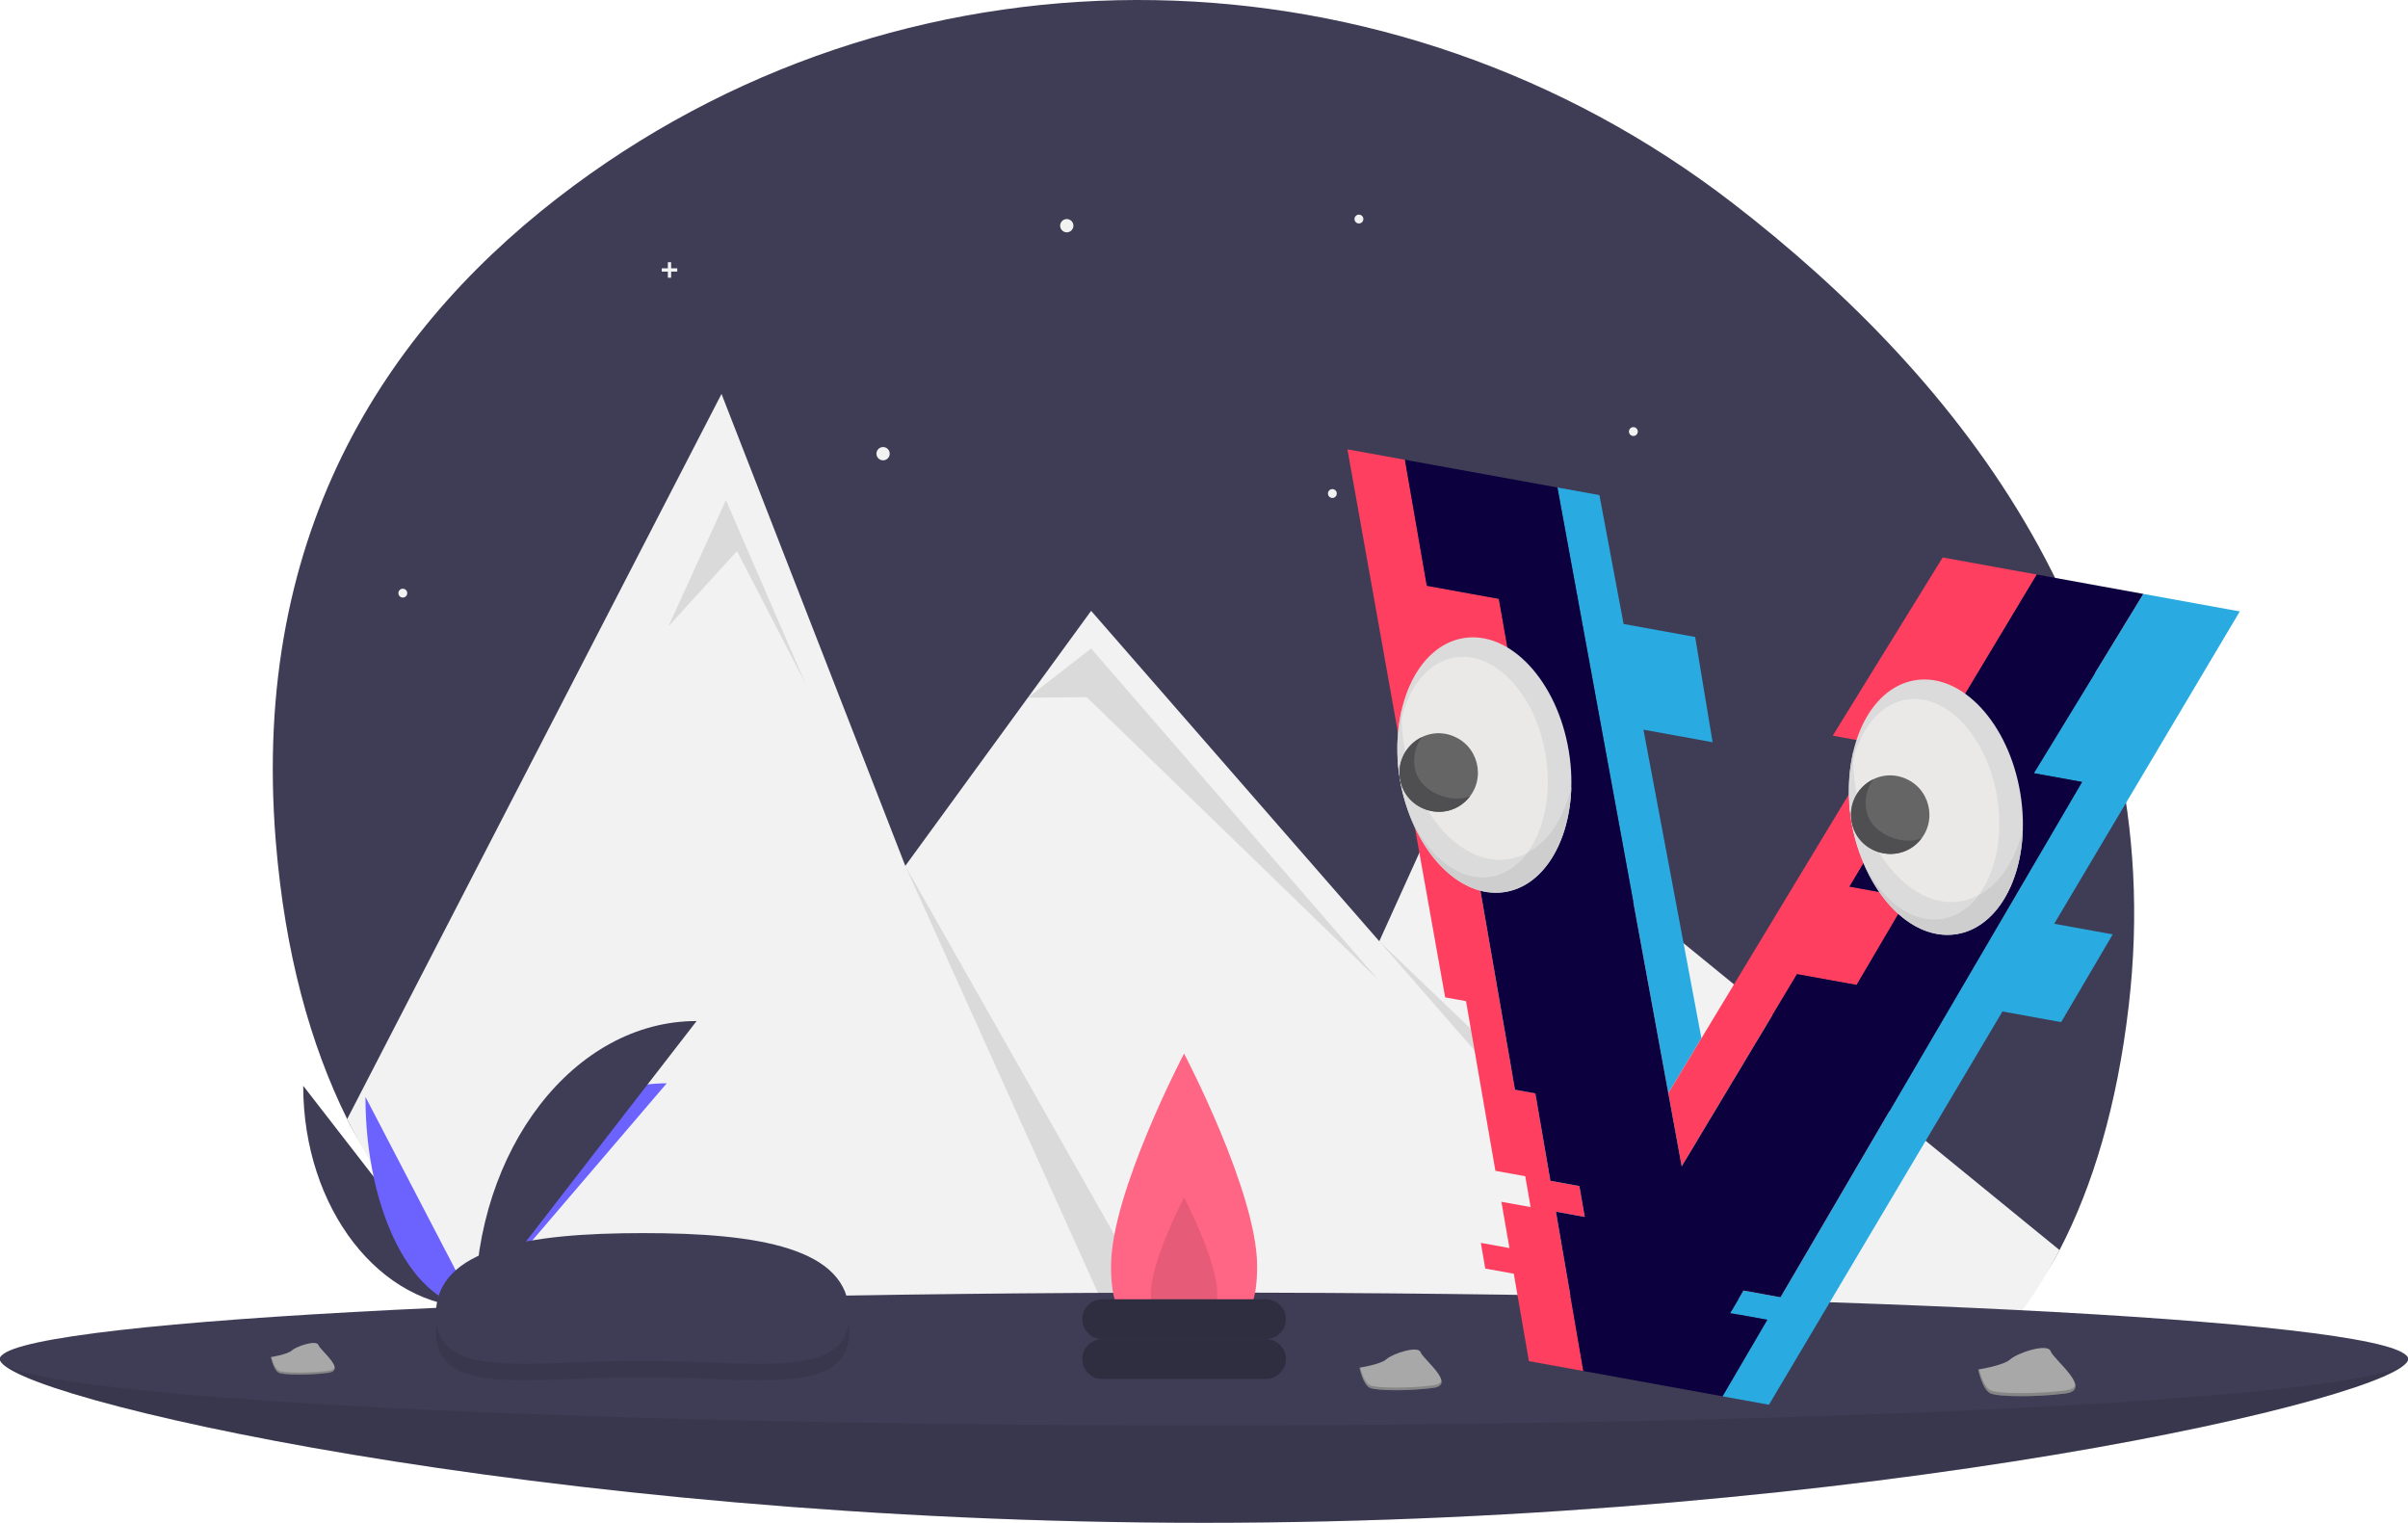<svg width="1088" height="688" viewBox="0 0 1088 688" fill="none" xmlns="http://www.w3.org/2000/svg">
<path d="M961.81 454.442C956.54 499.592 945.59 535.842 930.56 564.752C910.56 603.272 876.35 618.792 845.79 635.032C836.959 639.716 827.778 643.708 818.33 646.972C762.72 666.272 700.48 661.152 651.59 650.962C617.3 643.809 582.492 639.408 547.5 637.802C537.52 637.352 527.53 637.129 517.53 637.132C502.11 637.152 224.46 642.422 156.86 505.562C140.17 471.802 128.73 430.562 124.62 380.292C112.99 238.172 176.91 144.832 259.36 83.822C415.33 -31.588 629.12 -26.748 782.79 91.702C885.15 170.602 980.99 290.012 961.81 454.442Z" fill="#3F3D56"/>
<path d="M930.56 564.752C910.56 603.272 883.35 628.792 852.79 645.032C843.959 649.716 834.778 653.708 825.33 656.972C769.72 676.272 707.48 671.152 658.59 660.962C624.299 653.809 589.492 649.408 554.5 647.802C544.52 647.352 534.53 647.129 524.53 647.132C509.11 647.152 493.693 647.725 478.28 648.852C378.11 656.212 224.46 642.422 156.86 505.562L326 177.962L388.95 339.581L409.04 391.171L464.41 315.191L493 275.962L623.2 425.232L660 343.962L914.78 551.881L928.99 563.471L930.56 564.752Z" fill="#F2F2F2"/>
<path opacity="0.1" d="M302 282.962L328 225.962L364 308.962L333 248.962L302 282.962Z" fill="black"/>
<path opacity="0.1" d="M554.5 647.802C544.52 647.352 534.53 647.129 524.53 647.132L409.04 391.172L554.5 647.802Z" fill="black"/>
<path opacity="0.1" d="M464.411 315.191L493 292.962L623 442.962L491 314.962L464.411 315.191Z" fill="black"/>
<path opacity="0.1" d="M852.79 645.032C843.959 649.716 834.778 653.708 825.33 656.972L623.2 425.232L852.79 645.032Z" fill="black"/>
<path d="M482 104.962C483.657 104.962 485 103.619 485 101.962C485 100.305 483.657 98.962 482 98.962C480.343 98.962 479 100.305 479 101.962C479 103.619 480.343 104.962 482 104.962Z" fill="#F2F2F2"/>
<path d="M399 207.962C400.657 207.962 402 206.619 402 204.962C402 203.305 400.657 201.962 399 201.962C397.343 201.962 396 203.305 396 204.962C396 206.619 397.343 207.962 399 207.962Z" fill="#F2F2F2"/>
<path d="M602 224.962C603.105 224.962 604 224.067 604 222.962C604 221.857 603.105 220.962 602 220.962C600.895 220.962 600 221.857 600 222.962C600 224.067 600.895 224.962 602 224.962Z" fill="#F2F2F2"/>
<path d="M182 269.962C183.105 269.962 184 269.067 184 267.962C184 266.857 183.105 265.962 182 265.962C180.895 265.962 180 266.857 180 267.962C180 269.067 180.895 269.962 182 269.962Z" fill="#F2F2F2"/>
<path d="M614 100.962C615.105 100.962 616 100.067 616 98.962C616 97.857 615.105 96.962 614 96.962C612.895 96.962 612 97.857 612 98.962C612 100.067 612.895 100.962 614 100.962Z" fill="#F2F2F2"/>
<path d="M738 196.962C739.105 196.962 740 196.067 740 194.962C740 193.857 739.105 192.962 738 192.962C736.895 192.962 736 193.857 736 194.962C736 196.067 736.895 196.962 738 196.962Z" fill="#F2F2F2"/>
<path d="M860 348.962C861.105 348.962 862 348.067 862 346.962C862 345.857 861.105 344.962 860 344.962C858.895 344.962 858 345.857 858 346.962C858 348.067 858.895 348.962 860 348.962Z" fill="#F2F2F2"/>
<path d="M306 121.222H303.24V118.462H301.76V121.222H299V122.7H301.76V125.459H303.24V122.7H306V121.222Z" fill="#F2F2F2"/>
<path d="M848 424.222H845.24V421.462H843.76V424.222H841V425.7H843.76V428.459H845.24V425.7H848V424.222Z" fill="#F2F2F2"/>
<path d="M1088 613.962C1088 630.531 844.443 687.962 544 687.962C243.557 687.962 0 630.531 0 613.962C0 597.393 243.557 627.962 544 627.962C844.443 627.962 1088 597.394 1088 613.962Z" fill="#3F3D56"/>
<path opacity="0.1" d="M1088 613.962C1088 630.531 844.443 687.962 544 687.962C243.557 687.962 0 630.531 0 613.962C0 597.393 243.557 627.962 544 627.962C844.443 627.962 1088 597.394 1088 613.962Z" fill="black"/>
<path d="M544 643.962C844.443 643.962 1088 630.531 1088 613.962C1088 597.393 844.443 583.962 544 583.962C243.557 583.962 0 597.393 0 613.962C0 630.531 243.557 643.962 544 643.962Z" fill="#3F3D56"/>
<path d="M568 571.962C568 605.099 553.225 595.962 535 595.962C516.775 595.962 502 605.099 502 571.962C502 538.825 535 475.962 535 475.962C535 475.962 568 538.825 568 571.962Z" fill="#FF6584"/>
<path opacity="0.1" d="M550 584.641C550 599.703 543.284 595.55 535 595.55C526.716 595.55 520 599.703 520 584.641C520 569.579 535 541.005 535 541.005C535 541.005 550 569.581 550 584.641Z" fill="black"/>
<path d="M572 604.962H498C493.029 604.962 489 608.991 489 613.962C489 618.933 493.029 622.962 498 622.962H572C576.971 622.962 581 618.933 581 613.962C581 608.991 576.971 604.962 572 604.962Z" fill="#2F2E41"/>
<path d="M572 586.962H498C493.029 586.962 489 590.991 489 595.962C489 600.933 493.029 604.962 498 604.962H572C576.971 604.962 581 600.933 581 595.962C581 590.991 576.971 586.962 572 586.962Z" fill="#2F2E41"/>
<path d="M137 490.528C137 545.871 171.719 590.654 214.626 590.654L137 490.528Z" fill="#3F3D56"/>
<path d="M214.626 590.654C214.626 534.689 253.371 489.403 301.252 489.403L214.626 590.654Z" fill="#6C63FF"/>
<path d="M165.125 495.545C165.125 548.115 187.265 590.654 214.625 590.654L165.125 495.545Z" fill="#6C63FF"/>
<path d="M214.626 590.654C214.626 519.143 259.409 461.277 314.752 461.277L214.626 590.654Z" fill="#3F3D56"/>
<path d="M198.3 591.36C198.3 591.36 209.309 591.021 212.626 588.66C215.943 586.299 229.56 583.477 230.383 587.265C231.206 591.053 246.927 606.109 234.498 606.21C222.069 606.311 205.619 604.274 202.308 602.257C198.997 600.24 198.3 591.36 198.3 591.36Z" fill="#A8A8A8"/>
<path opacity="0.2" d="M234.716 604.89C222.287 604.99 205.837 602.954 202.526 600.937C200.004 599.401 198.999 593.889 198.663 591.346L198.295 591.36C198.295 591.36 198.995 600.239 202.304 602.26C205.613 604.281 222.065 606.313 234.494 606.213C238.082 606.184 239.321 604.908 239.253 603.013C238.755 604.155 237.386 604.868 234.716 604.89Z" fill="black"/>
<path d="M721.429 527.062C721.429 565.091 745.286 595.862 774.77 595.862L721.429 527.062Z" fill="#3F3D56"/>
<path d="M774.769 595.863C774.769 557.407 801.392 526.288 834.294 526.288L774.769 595.863Z" fill="#6C63FF"/>
<path d="M740.755 530.509C740.755 566.633 755.968 595.863 774.769 595.863L740.755 530.509Z" fill="#6C63FF"/>
<path d="M774.769 595.863C774.769 546.724 805.542 506.963 843.569 506.963L774.769 595.863Z" fill="#3F3D56"/>
<path d="M763.548 596.348C763.548 596.348 771.113 596.115 773.392 594.492C775.671 592.869 785.028 590.93 785.592 593.534C786.156 596.138 796.96 606.483 788.42 606.552C779.88 606.621 768.576 605.222 766.301 603.836C764.026 602.45 763.548 596.348 763.548 596.348Z" fill="#A8A8A8"/>
<path opacity="0.2" d="M788.574 605.645C780.034 605.714 768.73 604.315 766.455 602.929C764.722 601.873 764.032 598.086 763.801 596.339L763.548 596.349C763.548 596.349 764.027 602.449 766.303 603.836C768.579 605.223 779.882 606.621 788.422 606.552C790.887 606.532 791.739 605.652 791.692 604.352C791.349 605.14 790.409 605.63 788.574 605.645Z" fill="black"/>
<path d="M893.813 618.699C893.813 618.699 905.173 616.97 908.313 614.108C911.453 611.246 925.203 606.62 926.53 610.441C927.857 614.262 946.024 627.888 933.163 629.548C920.302 631.208 903.01 631.157 899.328 629.483C895.646 627.809 893.813 618.699 893.813 618.699Z" fill="#A8A8A8"/>
<path opacity="0.2" d="M933.228 628.154C920.368 629.813 903.075 629.763 899.393 628.089C896.593 626.814 894.858 621.231 894.193 618.639L893.814 618.7C893.814 618.7 895.647 627.809 899.33 629.483C903.013 631.157 920.305 631.208 933.165 629.548C936.877 629.069 938.001 627.592 937.694 625.642C937.319 626.888 935.991 627.798 933.228 628.154Z" fill="black"/>
<path d="M614.26 617.881C614.26 617.881 623.847 616.422 626.497 614.006C629.147 611.59 640.752 607.686 641.871 610.911C642.99 614.136 658.323 625.636 647.471 627.036C636.619 628.436 622.023 628.394 618.916 626.981C615.809 625.568 614.26 617.881 614.26 617.881Z" fill="#A8A8A8"/>
<path opacity="0.2" d="M647.524 625.856C636.671 627.256 622.076 627.214 618.969 625.801C616.602 624.725 615.142 620.013 614.579 617.825L614.259 617.876C614.259 617.876 615.806 625.563 618.914 626.976C622.022 628.389 636.614 628.432 647.469 627.031C650.602 626.631 651.55 625.38 651.291 623.731C650.977 624.788 649.856 625.556 647.524 625.856Z" fill="black"/>
<path d="M122.389 613.09C122.389 613.09 129.852 611.954 131.916 610.074C133.98 608.194 143.016 605.154 143.885 607.665C144.754 610.176 156.693 619.128 148.243 620.218C139.793 621.308 128.432 621.275 126.013 620.175C123.594 619.075 122.389 613.09 122.389 613.09Z" fill="#A8A8A8"/>
<path opacity="0.2" d="M148.285 619.302C139.836 620.392 128.474 620.359 126.055 619.259C124.213 618.421 123.076 614.753 122.638 613.05L122.389 613.09C122.389 613.09 123.589 619.074 126.013 620.175C128.437 621.276 139.794 621.308 148.243 620.218C150.682 619.903 151.42 618.933 151.219 617.652C150.973 618.47 150.1 619.068 148.285 619.302Z" fill="black"/>
<path opacity="0.1" d="M383.7 601.318C383.7 631.538 341.576 622.191 290 622.191C238.424 622.191 196.926 631.538 196.926 601.318C196.926 571.098 239.044 564.525 290.62 564.525C342.196 564.525 383.7 571.098 383.7 601.318Z" fill="black"/>
<path d="M383.7 593.881C383.7 624.101 341.576 614.754 290 614.754C238.424 614.754 196.926 624.101 196.926 593.881C196.926 563.661 239.04 557.081 290.616 557.081C342.192 557.081 383.7 563.657 383.7 593.881Z" fill="#3F3D56"/>
<path d="M1011.99 276.226L968.411 268.312L918.957 349.309L940.745 353.266L804.488 586.083L787.753 583.044L781.78 593.206L798.504 596.244L778.279 630.812L799.261 634.622L904.76 456.955L931.284 461.772L954.577 422.138L928.141 417.336L1011.99 276.226Z" fill="#29ABE2"/>
<path d="M768.751 469.065L742.56 329.643L773.798 335.317L765.922 287.772L733.584 281.899L722.654 223.677L703.687 220.232L753.781 493.835L768.751 469.065Z" fill="#29ABE2"/>
<path d="M753.781 493.835L759.84 526.923L811.928 440.094L838.854 444.985L862.148 405.35L835.646 400.537L920.275 259.569L877.756 251.847L828.086 332.366L849.067 336.177L753.781 493.835Z" fill="#FF3F60"/>
<path d="M716.021 549.771L713.603 535.835L700.505 533.456L693.716 493.982L684.516 492.311L653.235 312.295L685.606 318.175L677.229 270.539L644.673 264.626L634.786 207.718L608.807 203L652.964 450.589L662.393 452.301L675.658 528.943L689.159 531.395L691.577 545.331L678.38 542.934L682.007 563.838L669.081 561.502L671.079 573.101L683.973 575.431L690.803 614.924L715.4 619.391L703.01 547.407L716.021 549.771Z" fill="#FF3F60"/>
<path d="M968.411 268.312L920.275 259.569L835.646 400.537L862.148 405.35L838.854 444.985L811.928 440.094L759.84 526.923L703.687 220.232L634.786 207.718L644.673 264.626L677.229 270.539L685.606 318.175L653.235 312.295L684.515 492.311L693.716 493.982L700.505 533.456L713.603 535.835L716.021 549.771L703.009 547.407L715.4 619.391L778.279 630.812L798.504 596.244L781.78 593.206L787.753 583.044L804.488 586.083L940.745 353.266L918.958 349.309L968.411 268.312Z" fill="#0C003F"/>
<path d="M680.137 402.965C701.202 399.497 714.051 371.012 708.837 339.342C703.622 307.673 682.319 284.812 661.253 288.28C640.188 291.749 627.339 320.233 632.553 351.903C637.768 383.572 659.072 406.433 680.137 402.965Z" fill="#DBDBDB"/>
<path d="M682.012 388.046C656.08 392.315 632.293 357.737 633.3 320.75C623.629 362.31 650.871 407.783 680.138 402.964C697.512 400.103 709.296 380.224 709.967 355.576C705.92 372.97 695.702 385.792 682.012 388.046Z" fill="#CECECE"/>
<path d="M673.59 395.939C691.758 392.948 702.84 368.382 698.343 341.07C693.846 313.758 675.473 294.043 657.305 297.034C639.138 300.025 628.056 324.591 632.553 351.903C637.05 379.215 655.423 398.93 673.59 395.939Z" fill="#EAE9E8"/>
<path d="M673.589 395.938C680.049 394.874 685.612 391.08 689.899 385.407C663.787 398.926 634.108 365.679 633.287 324.653C624.965 359.358 647.558 400.224 673.589 395.938Z" fill="#DBDBDB"/>
<path d="M661.287 362.731C651.203 370.999 636.172 365.804 632.927 353.602C629.041 338.989 644.104 326.348 657.893 333.131C669.184 338.686 671.428 354.415 661.287 362.731Z" fill="#656566"/>
<path d="M639.535 348.184C638.106 342.811 639.314 337.192 642.439 333.015C634.609 336.734 630.76 345.459 632.926 353.602C636.639 367.565 655.207 371.711 664.293 359.6C657.103 363.032 642.361 358.815 639.535 348.184Z" fill="#4F4F51"/>
<path d="M884.145 422.003C905.21 418.534 918.058 390.048 912.841 358.379C907.625 326.71 886.319 303.85 865.255 307.32C844.19 310.79 831.342 339.275 836.559 370.944C841.775 402.613 863.08 425.473 884.145 422.003Z" fill="#DBDBDB"/>
<path d="M886.018 407.084C860.087 411.356 836.297 376.779 837.301 339.791C827.633 381.353 854.879 426.824 884.145 422.003C901.519 419.141 913.302 399.26 913.971 374.613C909.925 392.007 899.708 404.829 886.018 407.084Z" fill="#CECECE"/>
<path d="M877.596 414.978C895.763 411.986 906.843 387.42 902.345 360.108C897.846 332.796 879.471 313.082 861.304 316.074C843.137 319.067 832.057 343.633 836.555 370.945C841.054 398.256 859.429 417.971 877.596 414.978Z" fill="#EAE9E8"/>
<path d="M877.597 414.977C884.057 413.913 889.619 410.119 893.905 404.445C867.575 418.08 838.107 384.408 837.289 343.696C828.849 378.907 851.835 419.22 877.597 414.977Z" fill="#DBDBDB"/>
<path d="M865.292 381.77C855.228 390.023 840.184 384.871 836.931 372.644C833.044 358.031 848.106 345.389 861.896 352.171C873.187 357.726 875.432 373.455 865.292 381.77Z" fill="#656566"/>
<path d="M843.538 367.225C842.109 361.852 843.317 356.233 846.442 352.056C838.612 355.776 834.764 364.501 836.93 372.644C840.65 386.63 859.228 390.729 868.297 378.64C861.108 382.072 846.366 377.856 843.538 367.225Z" fill="#4F4F51"/>
</svg>
